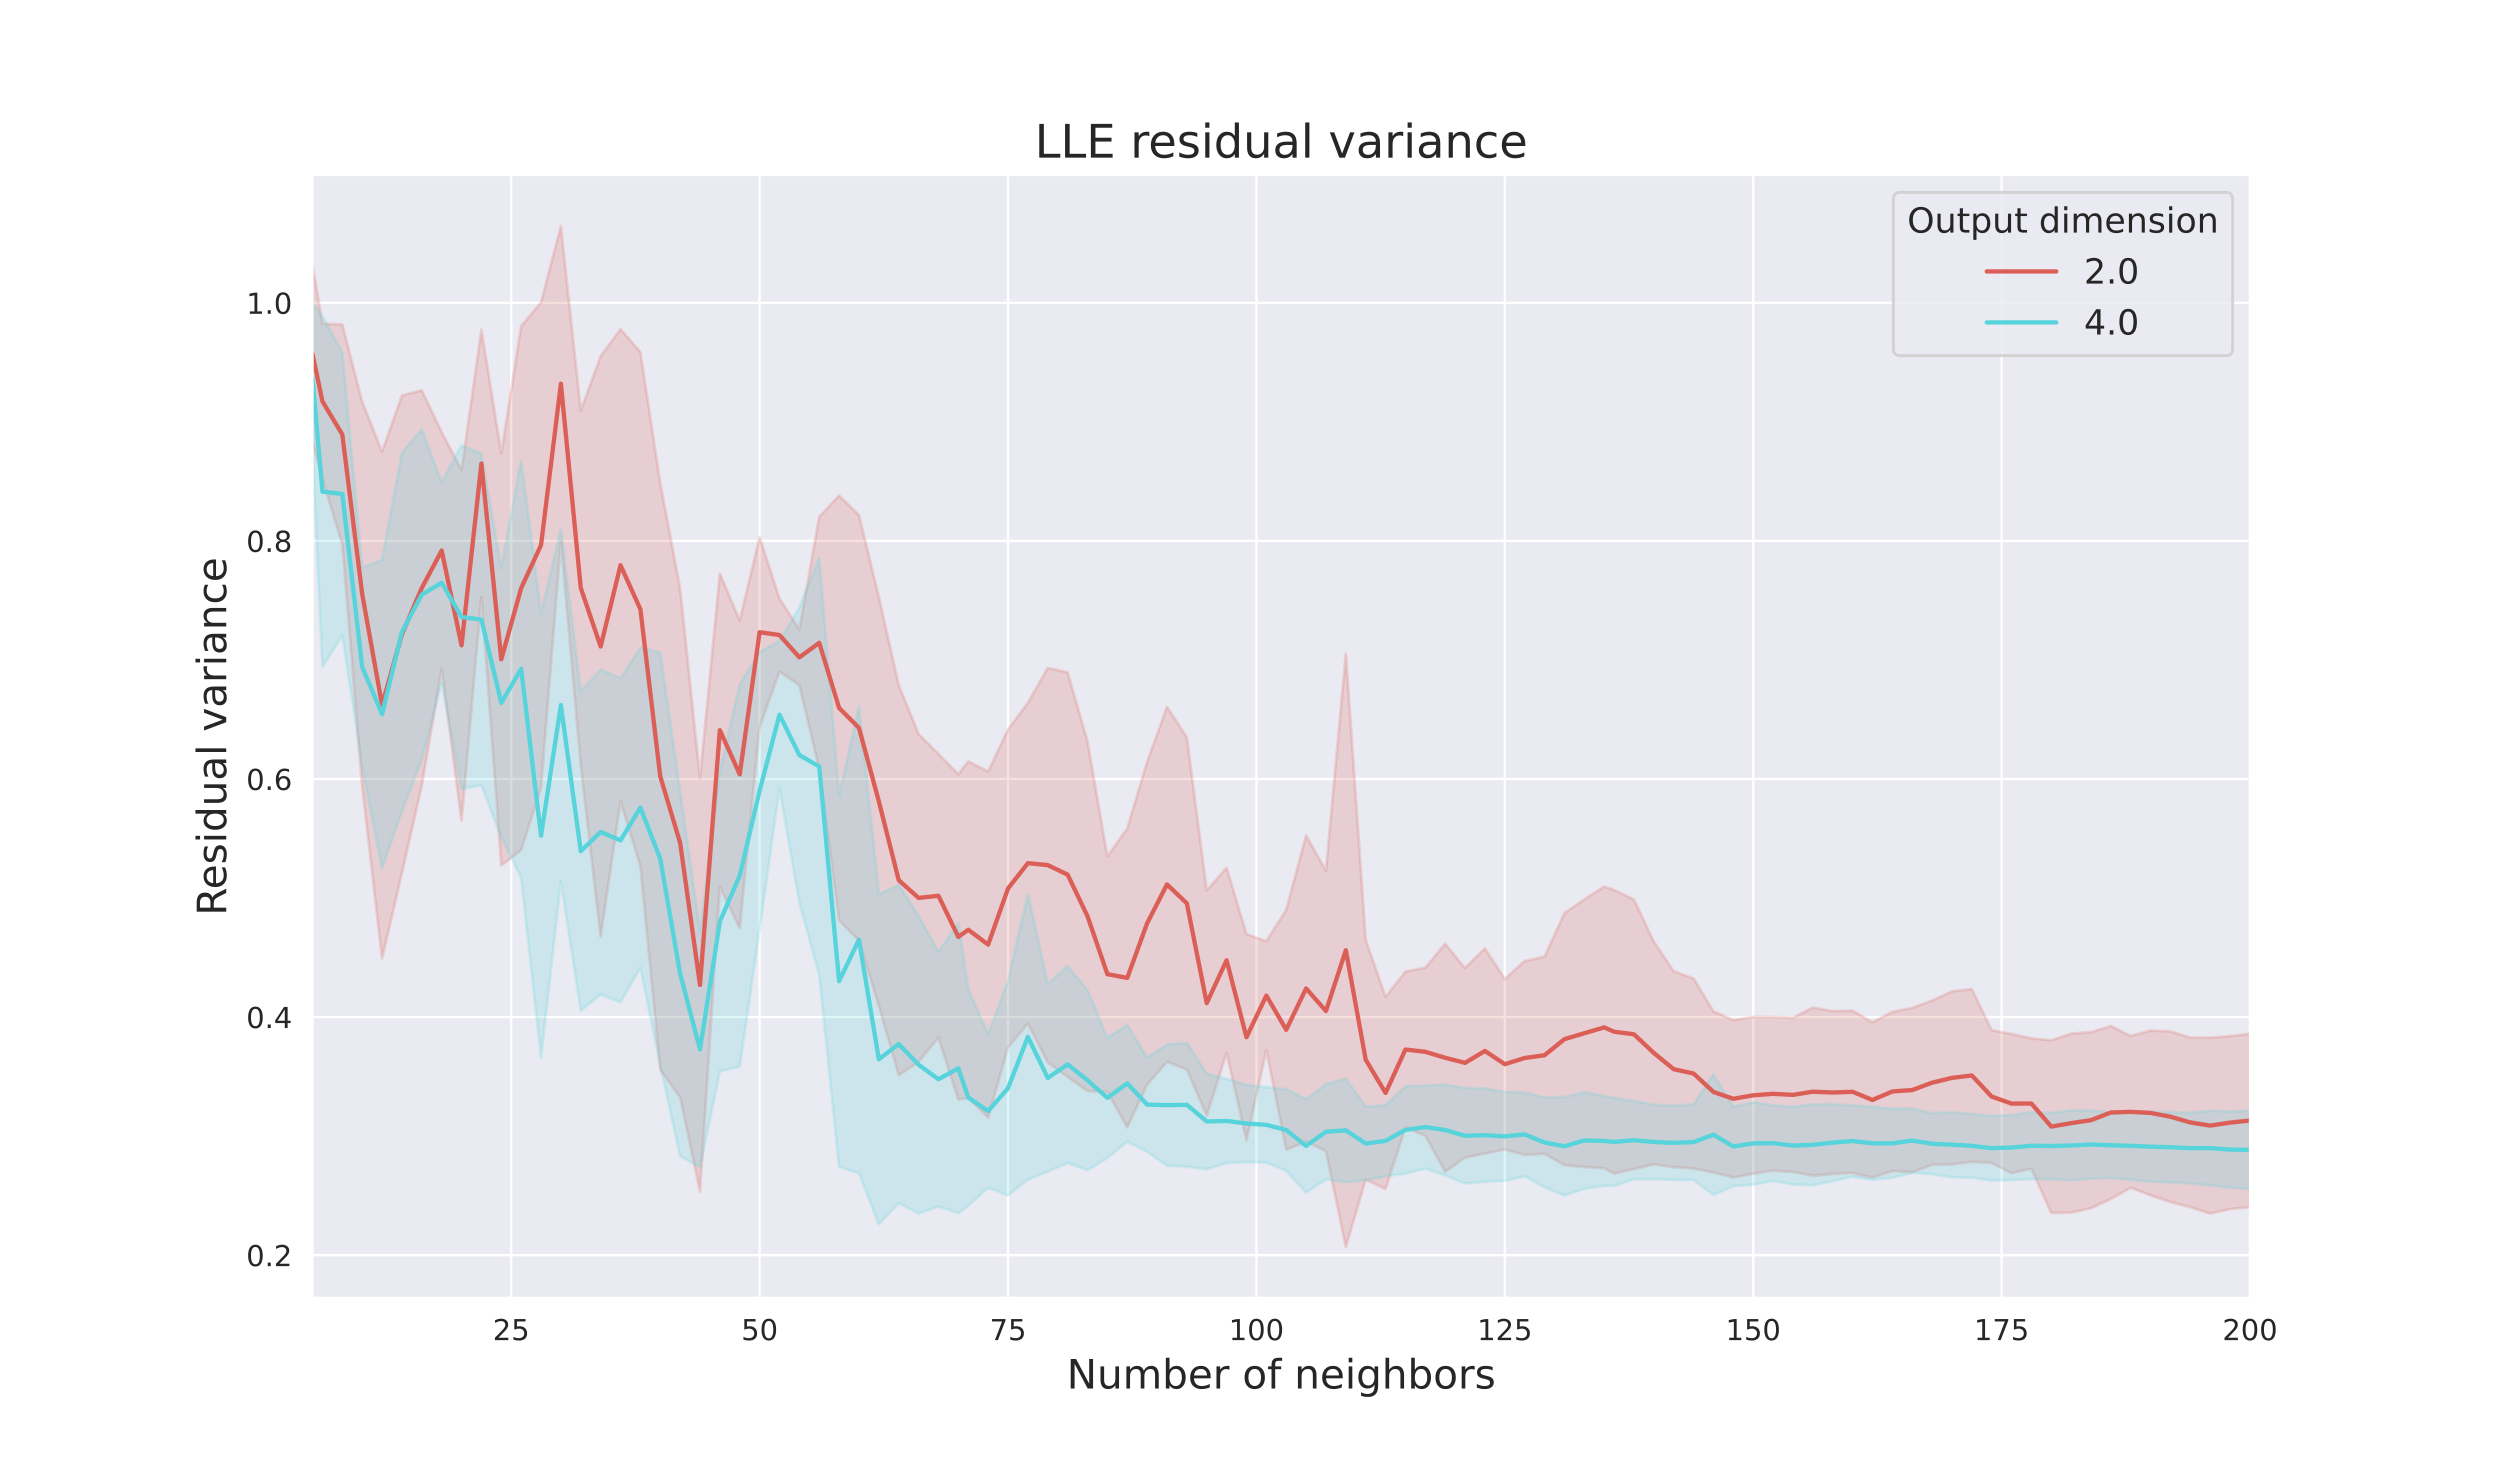 <?xml version="1.0" encoding="utf-8" standalone="no"?>
<!DOCTYPE svg PUBLIC "-//W3C//DTD SVG 1.1//EN"
  "http://www.w3.org/Graphics/SVG/1.1/DTD/svg11.dtd">
<!-- Created with matplotlib (https://matplotlib.org/) -->
<svg height="504pt" version="1.1" viewBox="0 0 864 504" width="864pt" xmlns="http://www.w3.org/2000/svg" xmlns:xlink="http://www.w3.org/1999/xlink">
 <defs>
  <style type="text/css">*{stroke-linecap:butt;stroke-linejoin:round;}</style>
 </defs>
 <g id="figure_1">
  <g id="patch_1">
   <path d="M 0 504 
L 864 504 
L 864 0 
L 0 0 
z
" style="fill:#ffffff;"/>
  </g>
  <g id="axes_1">
   <g id="patch_2">
    <path d="M 108 448.56 
L 777.6 448.56 
L 777.6 60.48 
L 108 60.48 
z
" style="fill:#eaeaf2;"/>
   </g>
   <g id="matplotlib.axis_1">
    <g id="xtick_1">
     <g id="line2d_1">
      <path clip-path="url(#p75d29a4bf5)" d="M 176.677 448.56 
L 176.677 60.48 
" style="fill:none;stroke:#ffffff;stroke-linecap:round;stroke-width:0.8;"/>
     </g>
     <g id="text_1">
      <!-- 25 -->
      <g style="fill:#262626;" transform="translate(170.314 463.158)scale(0.1 -0.1)">
       <defs>
        <path d="M 19.188 8.297 
L 53.609 8.297 
L 53.609 0 
L 7.328 0 
L 7.328 8.297 
Q 12.938 14.109 22.625 23.891 
Q 32.328 33.688 34.812 36.531 
Q 39.547 41.844 41.422 45.531 
Q 43.312 49.219 43.312 52.781 
Q 43.312 58.594 39.234 62.25 
Q 35.156 65.922 28.609 65.922 
Q 23.969 65.922 18.812 64.312 
Q 13.672 62.703 7.812 59.422 
L 7.812 69.391 
Q 13.766 71.781 18.938 73 
Q 24.125 74.219 28.422 74.219 
Q 39.75 74.219 46.484 68.547 
Q 53.219 62.891 53.219 53.422 
Q 53.219 48.922 51.531 44.891 
Q 49.859 40.875 45.406 35.406 
Q 44.188 33.984 37.641 27.219 
Q 31.109 20.453 19.188 8.297 
z
" id="DejaVuSans-50"/>
        <path d="M 10.797 72.906 
L 49.516 72.906 
L 49.516 64.594 
L 19.828 64.594 
L 19.828 46.734 
Q 21.969 47.469 24.109 47.828 
Q 26.266 48.188 28.422 48.188 
Q 40.625 48.188 47.75 41.5 
Q 54.891 34.812 54.891 23.391 
Q 54.891 11.625 47.562 5.094 
Q 40.234 -1.422 26.906 -1.422 
Q 22.312 -1.422 17.547 -0.641 
Q 12.797 0.141 7.719 1.703 
L 7.719 11.625 
Q 12.109 9.234 16.797 8.062 
Q 21.484 6.891 26.703 6.891 
Q 35.156 6.891 40.078 11.328 
Q 45.016 15.766 45.016 23.391 
Q 45.016 31 40.078 35.438 
Q 35.156 39.891 26.703 39.891 
Q 22.75 39.891 18.812 39.016 
Q 14.891 38.141 10.797 36.281 
z
" id="DejaVuSans-53"/>
       </defs>
       <use xlink:href="#DejaVuSans-50"/>
       <use x="63.623" xlink:href="#DejaVuSans-53"/>
      </g>
     </g>
    </g>
    <g id="xtick_2">
     <g id="line2d_2">
      <path clip-path="url(#p75d29a4bf5)" d="M 262.523 448.56 
L 262.523 60.48 
" style="fill:none;stroke:#ffffff;stroke-linecap:round;stroke-width:0.8;"/>
     </g>
     <g id="text_2">
      <!-- 50 -->
      <g style="fill:#262626;" transform="translate(256.161 463.158)scale(0.1 -0.1)">
       <defs>
        <path d="M 31.781 66.406 
Q 24.172 66.406 20.328 58.906 
Q 16.5 51.422 16.5 36.375 
Q 16.5 21.391 20.328 13.891 
Q 24.172 6.391 31.781 6.391 
Q 39.453 6.391 43.281 13.891 
Q 47.125 21.391 47.125 36.375 
Q 47.125 51.422 43.281 58.906 
Q 39.453 66.406 31.781 66.406 
z
M 31.781 74.219 
Q 44.047 74.219 50.516 64.516 
Q 56.984 54.828 56.984 36.375 
Q 56.984 17.969 50.516 8.266 
Q 44.047 -1.422 31.781 -1.422 
Q 19.531 -1.422 13.062 8.266 
Q 6.594 17.969 6.594 36.375 
Q 6.594 54.828 13.062 64.516 
Q 19.531 74.219 31.781 74.219 
z
" id="DejaVuSans-48"/>
       </defs>
       <use xlink:href="#DejaVuSans-53"/>
       <use x="63.623" xlink:href="#DejaVuSans-48"/>
      </g>
     </g>
    </g>
    <g id="xtick_3">
     <g id="line2d_3">
      <path clip-path="url(#p75d29a4bf5)" d="M 348.369 448.56 
L 348.369 60.48 
" style="fill:none;stroke:#ffffff;stroke-linecap:round;stroke-width:0.8;"/>
     </g>
     <g id="text_3">
      <!-- 75 -->
      <g style="fill:#262626;" transform="translate(342.007 463.158)scale(0.1 -0.1)">
       <defs>
        <path d="M 8.203 72.906 
L 55.078 72.906 
L 55.078 68.703 
L 28.609 0 
L 18.312 0 
L 43.219 64.594 
L 8.203 64.594 
z
" id="DejaVuSans-55"/>
       </defs>
       <use xlink:href="#DejaVuSans-55"/>
       <use x="63.623" xlink:href="#DejaVuSans-53"/>
      </g>
     </g>
    </g>
    <g id="xtick_4">
     <g id="line2d_4">
      <path clip-path="url(#p75d29a4bf5)" d="M 434.215 448.56 
L 434.215 60.48 
" style="fill:none;stroke:#ffffff;stroke-linecap:round;stroke-width:0.8;"/>
     </g>
     <g id="text_4">
      <!-- 100 -->
      <g style="fill:#262626;" transform="translate(424.672 463.158)scale(0.1 -0.1)">
       <defs>
        <path d="M 12.406 8.297 
L 28.516 8.297 
L 28.516 63.922 
L 10.984 60.406 
L 10.984 69.391 
L 28.422 72.906 
L 38.281 72.906 
L 38.281 8.297 
L 54.391 8.297 
L 54.391 0 
L 12.406 0 
z
" id="DejaVuSans-49"/>
       </defs>
       <use xlink:href="#DejaVuSans-49"/>
       <use x="63.623" xlink:href="#DejaVuSans-48"/>
       <use x="127.246" xlink:href="#DejaVuSans-48"/>
      </g>
     </g>
    </g>
    <g id="xtick_5">
     <g id="line2d_5">
      <path clip-path="url(#p75d29a4bf5)" d="M 520.062 448.56 
L 520.062 60.48 
" style="fill:none;stroke:#ffffff;stroke-linecap:round;stroke-width:0.8;"/>
     </g>
     <g id="text_5">
      <!-- 125 -->
      <g style="fill:#262626;" transform="translate(510.518 463.158)scale(0.1 -0.1)">
       <use xlink:href="#DejaVuSans-49"/>
       <use x="63.623" xlink:href="#DejaVuSans-50"/>
       <use x="127.246" xlink:href="#DejaVuSans-53"/>
      </g>
     </g>
    </g>
    <g id="xtick_6">
     <g id="line2d_6">
      <path clip-path="url(#p75d29a4bf5)" d="M 605.908 448.56 
L 605.908 60.48 
" style="fill:none;stroke:#ffffff;stroke-linecap:round;stroke-width:0.8;"/>
     </g>
     <g id="text_6">
      <!-- 150 -->
      <g style="fill:#262626;" transform="translate(596.364 463.158)scale(0.1 -0.1)">
       <use xlink:href="#DejaVuSans-49"/>
       <use x="63.623" xlink:href="#DejaVuSans-53"/>
       <use x="127.246" xlink:href="#DejaVuSans-48"/>
      </g>
     </g>
    </g>
    <g id="xtick_7">
     <g id="line2d_7">
      <path clip-path="url(#p75d29a4bf5)" d="M 691.754 448.56 
L 691.754 60.48 
" style="fill:none;stroke:#ffffff;stroke-linecap:round;stroke-width:0.8;"/>
     </g>
     <g id="text_7">
      <!-- 175 -->
      <g style="fill:#262626;" transform="translate(682.21 463.158)scale(0.1 -0.1)">
       <use xlink:href="#DejaVuSans-49"/>
       <use x="63.623" xlink:href="#DejaVuSans-55"/>
       <use x="127.246" xlink:href="#DejaVuSans-53"/>
      </g>
     </g>
    </g>
    <g id="xtick_8">
     <g id="line2d_8">
      <path clip-path="url(#p75d29a4bf5)" d="M 777.6 448.56 
L 777.6 60.48 
" style="fill:none;stroke:#ffffff;stroke-linecap:round;stroke-width:0.8;"/>
     </g>
     <g id="text_8">
      <!-- 200 -->
      <g style="fill:#262626;" transform="translate(768.056 463.158)scale(0.1 -0.1)">
       <use xlink:href="#DejaVuSans-50"/>
       <use x="63.623" xlink:href="#DejaVuSans-48"/>
       <use x="127.246" xlink:href="#DejaVuSans-48"/>
      </g>
     </g>
    </g>
    <g id="text_9">
     <!-- Number of neighbors -->
     <g style="fill:#262626;" transform="translate(368.663 479.876)scale(0.14 -0.14)">
      <defs>
       <path d="M 9.812 72.906 
L 23.094 72.906 
L 55.422 11.922 
L 55.422 72.906 
L 64.984 72.906 
L 64.984 0 
L 51.703 0 
L 19.391 60.984 
L 19.391 0 
L 9.812 0 
z
" id="DejaVuSans-78"/>
       <path d="M 8.5 21.578 
L 8.5 54.688 
L 17.484 54.688 
L 17.484 21.922 
Q 17.484 14.156 20.5 10.266 
Q 23.531 6.391 29.594 6.391 
Q 36.859 6.391 41.078 11.031 
Q 45.312 15.672 45.312 23.688 
L 45.312 54.688 
L 54.297 54.688 
L 54.297 0 
L 45.312 0 
L 45.312 8.406 
Q 42.047 3.422 37.719 1 
Q 33.406 -1.422 27.688 -1.422 
Q 18.266 -1.422 13.375 4.438 
Q 8.5 10.297 8.5 21.578 
z
M 31.109 56 
z
" id="DejaVuSans-117"/>
       <path d="M 52 44.188 
Q 55.375 50.25 60.062 53.125 
Q 64.75 56 71.094 56 
Q 79.641 56 84.281 50.016 
Q 88.922 44.047 88.922 33.016 
L 88.922 0 
L 79.891 0 
L 79.891 32.719 
Q 79.891 40.578 77.094 44.375 
Q 74.312 48.188 68.609 48.188 
Q 61.625 48.188 57.562 43.547 
Q 53.516 38.922 53.516 30.906 
L 53.516 0 
L 44.484 0 
L 44.484 32.719 
Q 44.484 40.625 41.703 44.406 
Q 38.922 48.188 33.109 48.188 
Q 26.219 48.188 22.156 43.531 
Q 18.109 38.875 18.109 30.906 
L 18.109 0 
L 9.078 0 
L 9.078 54.688 
L 18.109 54.688 
L 18.109 46.188 
Q 21.188 51.219 25.484 53.609 
Q 29.781 56 35.688 56 
Q 41.656 56 45.828 52.969 
Q 50 49.953 52 44.188 
z
" id="DejaVuSans-109"/>
       <path d="M 48.688 27.297 
Q 48.688 37.203 44.609 42.844 
Q 40.531 48.484 33.406 48.484 
Q 26.266 48.484 22.188 42.844 
Q 18.109 37.203 18.109 27.297 
Q 18.109 17.391 22.188 11.75 
Q 26.266 6.109 33.406 6.109 
Q 40.531 6.109 44.609 11.75 
Q 48.688 17.391 48.688 27.297 
z
M 18.109 46.391 
Q 20.953 51.266 25.266 53.625 
Q 29.594 56 35.594 56 
Q 45.562 56 51.781 48.094 
Q 58.016 40.188 58.016 27.297 
Q 58.016 14.406 51.781 6.484 
Q 45.562 -1.422 35.594 -1.422 
Q 29.594 -1.422 25.266 0.953 
Q 20.953 3.328 18.109 8.203 
L 18.109 0 
L 9.078 0 
L 9.078 75.984 
L 18.109 75.984 
z
" id="DejaVuSans-98"/>
       <path d="M 56.203 29.594 
L 56.203 25.203 
L 14.891 25.203 
Q 15.484 15.922 20.484 11.062 
Q 25.484 6.203 34.422 6.203 
Q 39.594 6.203 44.453 7.469 
Q 49.312 8.734 54.109 11.281 
L 54.109 2.781 
Q 49.266 0.734 44.188 -0.344 
Q 39.109 -1.422 33.891 -1.422 
Q 20.797 -1.422 13.156 6.188 
Q 5.516 13.812 5.516 26.812 
Q 5.516 40.234 12.766 48.109 
Q 20.016 56 32.328 56 
Q 43.359 56 49.781 48.891 
Q 56.203 41.797 56.203 29.594 
z
M 47.219 32.234 
Q 47.125 39.594 43.094 43.984 
Q 39.062 48.391 32.422 48.391 
Q 24.906 48.391 20.391 44.141 
Q 15.875 39.891 15.188 32.172 
z
" id="DejaVuSans-101"/>
       <path d="M 41.109 46.297 
Q 39.594 47.172 37.812 47.578 
Q 36.031 48 33.891 48 
Q 26.266 48 22.188 43.047 
Q 18.109 38.094 18.109 28.812 
L 18.109 0 
L 9.078 0 
L 9.078 54.688 
L 18.109 54.688 
L 18.109 46.188 
Q 20.953 51.172 25.484 53.578 
Q 30.031 56 36.531 56 
Q 37.453 56 38.578 55.875 
Q 39.703 55.766 41.062 55.516 
z
" id="DejaVuSans-114"/>
       <path id="DejaVuSans-32"/>
       <path d="M 30.609 48.391 
Q 23.391 48.391 19.188 42.75 
Q 14.984 37.109 14.984 27.297 
Q 14.984 17.484 19.156 11.844 
Q 23.344 6.203 30.609 6.203 
Q 37.797 6.203 41.984 11.859 
Q 46.188 17.531 46.188 27.297 
Q 46.188 37.016 41.984 42.703 
Q 37.797 48.391 30.609 48.391 
z
M 30.609 56 
Q 42.328 56 49.016 48.375 
Q 55.719 40.766 55.719 27.297 
Q 55.719 13.875 49.016 6.219 
Q 42.328 -1.422 30.609 -1.422 
Q 18.844 -1.422 12.172 6.219 
Q 5.516 13.875 5.516 27.297 
Q 5.516 40.766 12.172 48.375 
Q 18.844 56 30.609 56 
z
" id="DejaVuSans-111"/>
       <path d="M 37.109 75.984 
L 37.109 68.5 
L 28.516 68.5 
Q 23.688 68.5 21.797 66.547 
Q 19.922 64.594 19.922 59.516 
L 19.922 54.688 
L 34.719 54.688 
L 34.719 47.703 
L 19.922 47.703 
L 19.922 0 
L 10.891 0 
L 10.891 47.703 
L 2.297 47.703 
L 2.297 54.688 
L 10.891 54.688 
L 10.891 58.5 
Q 10.891 67.625 15.141 71.797 
Q 19.391 75.984 28.609 75.984 
z
" id="DejaVuSans-102"/>
       <path d="M 54.891 33.016 
L 54.891 0 
L 45.906 0 
L 45.906 32.719 
Q 45.906 40.484 42.875 44.328 
Q 39.844 48.188 33.797 48.188 
Q 26.516 48.188 22.312 43.547 
Q 18.109 38.922 18.109 30.906 
L 18.109 0 
L 9.078 0 
L 9.078 54.688 
L 18.109 54.688 
L 18.109 46.188 
Q 21.344 51.125 25.703 53.562 
Q 30.078 56 35.797 56 
Q 45.219 56 50.047 50.172 
Q 54.891 44.344 54.891 33.016 
z
" id="DejaVuSans-110"/>
       <path d="M 9.422 54.688 
L 18.406 54.688 
L 18.406 0 
L 9.422 0 
z
M 9.422 75.984 
L 18.406 75.984 
L 18.406 64.594 
L 9.422 64.594 
z
" id="DejaVuSans-105"/>
       <path d="M 45.406 27.984 
Q 45.406 37.75 41.375 43.109 
Q 37.359 48.484 30.078 48.484 
Q 22.859 48.484 18.828 43.109 
Q 14.797 37.75 14.797 27.984 
Q 14.797 18.266 18.828 12.891 
Q 22.859 7.516 30.078 7.516 
Q 37.359 7.516 41.375 12.891 
Q 45.406 18.266 45.406 27.984 
z
M 54.391 6.781 
Q 54.391 -7.172 48.188 -13.984 
Q 42 -20.797 29.203 -20.797 
Q 24.469 -20.797 20.266 -20.094 
Q 16.062 -19.391 12.109 -17.922 
L 12.109 -9.188 
Q 16.062 -11.328 19.922 -12.344 
Q 23.781 -13.375 27.781 -13.375 
Q 36.625 -13.375 41.016 -8.766 
Q 45.406 -4.156 45.406 5.172 
L 45.406 9.625 
Q 42.625 4.781 38.281 2.391 
Q 33.938 0 27.875 0 
Q 17.828 0 11.672 7.656 
Q 5.516 15.328 5.516 27.984 
Q 5.516 40.672 11.672 48.328 
Q 17.828 56 27.875 56 
Q 33.938 56 38.281 53.609 
Q 42.625 51.219 45.406 46.391 
L 45.406 54.688 
L 54.391 54.688 
z
" id="DejaVuSans-103"/>
       <path d="M 54.891 33.016 
L 54.891 0 
L 45.906 0 
L 45.906 32.719 
Q 45.906 40.484 42.875 44.328 
Q 39.844 48.188 33.797 48.188 
Q 26.516 48.188 22.312 43.547 
Q 18.109 38.922 18.109 30.906 
L 18.109 0 
L 9.078 0 
L 9.078 75.984 
L 18.109 75.984 
L 18.109 46.188 
Q 21.344 51.125 25.703 53.562 
Q 30.078 56 35.797 56 
Q 45.219 56 50.047 50.172 
Q 54.891 44.344 54.891 33.016 
z
" id="DejaVuSans-104"/>
       <path d="M 44.281 53.078 
L 44.281 44.578 
Q 40.484 46.531 36.375 47.5 
Q 32.281 48.484 27.875 48.484 
Q 21.188 48.484 17.844 46.438 
Q 14.5 44.391 14.5 40.281 
Q 14.5 37.156 16.891 35.375 
Q 19.281 33.594 26.516 31.984 
L 29.594 31.297 
Q 39.156 29.25 43.188 25.516 
Q 47.219 21.781 47.219 15.094 
Q 47.219 7.469 41.188 3.016 
Q 35.156 -1.422 24.609 -1.422 
Q 20.219 -1.422 15.453 -0.562 
Q 10.688 0.297 5.422 2 
L 5.422 11.281 
Q 10.406 8.688 15.234 7.391 
Q 20.062 6.109 24.812 6.109 
Q 31.156 6.109 34.562 8.281 
Q 37.984 10.453 37.984 14.406 
Q 37.984 18.062 35.516 20.016 
Q 33.062 21.969 24.703 23.781 
L 21.578 24.516 
Q 13.234 26.266 9.516 29.906 
Q 5.812 33.547 5.812 39.891 
Q 5.812 47.609 11.281 51.797 
Q 16.75 56 26.812 56 
Q 31.781 56 36.172 55.266 
Q 40.578 54.547 44.281 53.078 
z
" id="DejaVuSans-115"/>
      </defs>
      <use xlink:href="#DejaVuSans-78"/>
      <use x="74.805" xlink:href="#DejaVuSans-117"/>
      <use x="138.184" xlink:href="#DejaVuSans-109"/>
      <use x="235.596" xlink:href="#DejaVuSans-98"/>
      <use x="299.072" xlink:href="#DejaVuSans-101"/>
      <use x="360.596" xlink:href="#DejaVuSans-114"/>
      <use x="401.709" xlink:href="#DejaVuSans-32"/>
      <use x="433.496" xlink:href="#DejaVuSans-111"/>
      <use x="494.678" xlink:href="#DejaVuSans-102"/>
      <use x="529.883" xlink:href="#DejaVuSans-32"/>
      <use x="561.67" xlink:href="#DejaVuSans-110"/>
      <use x="625.049" xlink:href="#DejaVuSans-101"/>
      <use x="686.572" xlink:href="#DejaVuSans-105"/>
      <use x="714.355" xlink:href="#DejaVuSans-103"/>
      <use x="777.832" xlink:href="#DejaVuSans-104"/>
      <use x="841.211" xlink:href="#DejaVuSans-98"/>
      <use x="904.688" xlink:href="#DejaVuSans-111"/>
      <use x="965.869" xlink:href="#DejaVuSans-114"/>
      <use x="1006.982" xlink:href="#DejaVuSans-115"/>
     </g>
    </g>
   </g>
   <g id="matplotlib.axis_2">
    <g id="ytick_1">
     <g id="line2d_9">
      <path clip-path="url(#p75d29a4bf5)" d="M 108 433.784 
L 777.6 433.784 
" style="fill:none;stroke:#ffffff;stroke-linecap:round;stroke-width:0.8;"/>
     </g>
     <g id="text_10">
      <!-- 0.2 -->
      <g style="fill:#262626;" transform="translate(85.097 437.583)scale(0.1 -0.1)">
       <defs>
        <path d="M 10.688 12.406 
L 21 12.406 
L 21 0 
L 10.688 0 
z
" id="DejaVuSans-46"/>
       </defs>
       <use xlink:href="#DejaVuSans-48"/>
       <use x="63.623" xlink:href="#DejaVuSans-46"/>
       <use x="95.41" xlink:href="#DejaVuSans-50"/>
      </g>
     </g>
    </g>
    <g id="ytick_2">
     <g id="line2d_10">
      <path clip-path="url(#p75d29a4bf5)" d="M 108 351.499 
L 777.6 351.499 
" style="fill:none;stroke:#ffffff;stroke-linecap:round;stroke-width:0.8;"/>
     </g>
     <g id="text_11">
      <!-- 0.4 -->
      <g style="fill:#262626;" transform="translate(85.097 355.298)scale(0.1 -0.1)">
       <defs>
        <path d="M 37.797 64.312 
L 12.891 25.391 
L 37.797 25.391 
z
M 35.203 72.906 
L 47.609 72.906 
L 47.609 25.391 
L 58.016 25.391 
L 58.016 17.188 
L 47.609 17.188 
L 47.609 0 
L 37.797 0 
L 37.797 17.188 
L 4.891 17.188 
L 4.891 26.703 
z
" id="DejaVuSans-52"/>
       </defs>
       <use xlink:href="#DejaVuSans-48"/>
       <use x="63.623" xlink:href="#DejaVuSans-46"/>
       <use x="95.41" xlink:href="#DejaVuSans-52"/>
      </g>
     </g>
    </g>
    <g id="ytick_3">
     <g id="line2d_11">
      <path clip-path="url(#p75d29a4bf5)" d="M 108 269.215 
L 777.6 269.215 
" style="fill:none;stroke:#ffffff;stroke-linecap:round;stroke-width:0.8;"/>
     </g>
     <g id="text_12">
      <!-- 0.6 -->
      <g style="fill:#262626;" transform="translate(85.097 273.014)scale(0.1 -0.1)">
       <defs>
        <path d="M 33.016 40.375 
Q 26.375 40.375 22.484 35.828 
Q 18.609 31.297 18.609 23.391 
Q 18.609 15.531 22.484 10.953 
Q 26.375 6.391 33.016 6.391 
Q 39.656 6.391 43.531 10.953 
Q 47.406 15.531 47.406 23.391 
Q 47.406 31.297 43.531 35.828 
Q 39.656 40.375 33.016 40.375 
z
M 52.594 71.297 
L 52.594 62.312 
Q 48.875 64.062 45.094 64.984 
Q 41.312 65.922 37.594 65.922 
Q 27.828 65.922 22.672 59.328 
Q 17.531 52.734 16.797 39.406 
Q 19.672 43.656 24.016 45.922 
Q 28.375 48.188 33.594 48.188 
Q 44.578 48.188 50.953 41.516 
Q 57.328 34.859 57.328 23.391 
Q 57.328 12.156 50.688 5.359 
Q 44.047 -1.422 33.016 -1.422 
Q 20.359 -1.422 13.672 8.266 
Q 6.984 17.969 6.984 36.375 
Q 6.984 53.656 15.188 63.938 
Q 23.391 74.219 37.203 74.219 
Q 40.922 74.219 44.703 73.484 
Q 48.484 72.75 52.594 71.297 
z
" id="DejaVuSans-54"/>
       </defs>
       <use xlink:href="#DejaVuSans-48"/>
       <use x="63.623" xlink:href="#DejaVuSans-46"/>
       <use x="95.41" xlink:href="#DejaVuSans-54"/>
      </g>
     </g>
    </g>
    <g id="ytick_4">
     <g id="line2d_12">
      <path clip-path="url(#p75d29a4bf5)" d="M 108 186.93 
L 777.6 186.93 
" style="fill:none;stroke:#ffffff;stroke-linecap:round;stroke-width:0.8;"/>
     </g>
     <g id="text_13">
      <!-- 0.8 -->
      <g style="fill:#262626;" transform="translate(85.097 190.73)scale(0.1 -0.1)">
       <defs>
        <path d="M 31.781 34.625 
Q 24.75 34.625 20.719 30.859 
Q 16.703 27.094 16.703 20.516 
Q 16.703 13.922 20.719 10.156 
Q 24.75 6.391 31.781 6.391 
Q 38.812 6.391 42.859 10.172 
Q 46.922 13.969 46.922 20.516 
Q 46.922 27.094 42.891 30.859 
Q 38.875 34.625 31.781 34.625 
z
M 21.922 38.812 
Q 15.578 40.375 12.031 44.719 
Q 8.5 49.078 8.5 55.328 
Q 8.5 64.062 14.719 69.141 
Q 20.953 74.219 31.781 74.219 
Q 42.672 74.219 48.875 69.141 
Q 55.078 64.062 55.078 55.328 
Q 55.078 49.078 51.531 44.719 
Q 48 40.375 41.703 38.812 
Q 48.828 37.156 52.797 32.312 
Q 56.781 27.484 56.781 20.516 
Q 56.781 9.906 50.312 4.234 
Q 43.844 -1.422 31.781 -1.422 
Q 19.734 -1.422 13.25 4.234 
Q 6.781 9.906 6.781 20.516 
Q 6.781 27.484 10.781 32.312 
Q 14.797 37.156 21.922 38.812 
z
M 18.312 54.391 
Q 18.312 48.734 21.844 45.562 
Q 25.391 42.391 31.781 42.391 
Q 38.141 42.391 41.719 45.562 
Q 45.312 48.734 45.312 54.391 
Q 45.312 60.062 41.719 63.234 
Q 38.141 66.406 31.781 66.406 
Q 25.391 66.406 21.844 63.234 
Q 18.312 60.062 18.312 54.391 
z
" id="DejaVuSans-56"/>
       </defs>
       <use xlink:href="#DejaVuSans-48"/>
       <use x="63.623" xlink:href="#DejaVuSans-46"/>
       <use x="95.41" xlink:href="#DejaVuSans-56"/>
      </g>
     </g>
    </g>
    <g id="ytick_5">
     <g id="line2d_13">
      <path clip-path="url(#p75d29a4bf5)" d="M 108 104.646 
L 777.6 104.646 
" style="fill:none;stroke:#ffffff;stroke-linecap:round;stroke-width:0.8;"/>
     </g>
     <g id="text_14">
      <!-- 1.0 -->
      <g style="fill:#262626;" transform="translate(85.097 108.445)scale(0.1 -0.1)">
       <use xlink:href="#DejaVuSans-49"/>
       <use x="63.623" xlink:href="#DejaVuSans-46"/>
       <use x="95.41" xlink:href="#DejaVuSans-48"/>
      </g>
     </g>
    </g>
    <g id="text_15">
     <!-- Residual variance -->
     <g style="fill:#262626;" transform="translate(78.185 316.444)rotate(-90)scale(0.14 -0.14)">
      <defs>
       <path d="M 44.391 34.188 
Q 47.562 33.109 50.562 29.594 
Q 53.562 26.078 56.594 19.922 
L 66.609 0 
L 56 0 
L 46.688 18.703 
Q 43.062 26.031 39.672 28.422 
Q 36.281 30.812 30.422 30.812 
L 19.672 30.812 
L 19.672 0 
L 9.812 0 
L 9.812 72.906 
L 32.078 72.906 
Q 44.578 72.906 50.734 67.672 
Q 56.891 62.453 56.891 51.906 
Q 56.891 45.016 53.688 40.469 
Q 50.484 35.938 44.391 34.188 
z
M 19.672 64.797 
L 19.672 38.922 
L 32.078 38.922 
Q 39.203 38.922 42.844 42.219 
Q 46.484 45.516 46.484 51.906 
Q 46.484 58.297 42.844 61.547 
Q 39.203 64.797 32.078 64.797 
z
" id="DejaVuSans-82"/>
       <path d="M 45.406 46.391 
L 45.406 75.984 
L 54.391 75.984 
L 54.391 0 
L 45.406 0 
L 45.406 8.203 
Q 42.578 3.328 38.25 0.953 
Q 33.938 -1.422 27.875 -1.422 
Q 17.969 -1.422 11.734 6.484 
Q 5.516 14.406 5.516 27.297 
Q 5.516 40.188 11.734 48.094 
Q 17.969 56 27.875 56 
Q 33.938 56 38.25 53.625 
Q 42.578 51.266 45.406 46.391 
z
M 14.797 27.297 
Q 14.797 17.391 18.875 11.75 
Q 22.953 6.109 30.078 6.109 
Q 37.203 6.109 41.297 11.75 
Q 45.406 17.391 45.406 27.297 
Q 45.406 37.203 41.297 42.844 
Q 37.203 48.484 30.078 48.484 
Q 22.953 48.484 18.875 42.844 
Q 14.797 37.203 14.797 27.297 
z
" id="DejaVuSans-100"/>
       <path d="M 34.281 27.484 
Q 23.391 27.484 19.188 25 
Q 14.984 22.516 14.984 16.5 
Q 14.984 11.719 18.141 8.906 
Q 21.297 6.109 26.703 6.109 
Q 34.188 6.109 38.703 11.406 
Q 43.219 16.703 43.219 25.484 
L 43.219 27.484 
z
M 52.203 31.203 
L 52.203 0 
L 43.219 0 
L 43.219 8.297 
Q 40.141 3.328 35.547 0.953 
Q 30.953 -1.422 24.312 -1.422 
Q 15.922 -1.422 10.953 3.297 
Q 6 8.016 6 15.922 
Q 6 25.141 12.172 29.828 
Q 18.359 34.516 30.609 34.516 
L 43.219 34.516 
L 43.219 35.406 
Q 43.219 41.609 39.141 45 
Q 35.062 48.391 27.688 48.391 
Q 23 48.391 18.547 47.266 
Q 14.109 46.141 10.016 43.891 
L 10.016 52.203 
Q 14.938 54.109 19.578 55.047 
Q 24.219 56 28.609 56 
Q 40.484 56 46.344 49.844 
Q 52.203 43.703 52.203 31.203 
z
" id="DejaVuSans-97"/>
       <path d="M 9.422 75.984 
L 18.406 75.984 
L 18.406 0 
L 9.422 0 
z
" id="DejaVuSans-108"/>
       <path d="M 2.984 54.688 
L 12.5 54.688 
L 29.594 8.797 
L 46.688 54.688 
L 56.203 54.688 
L 35.688 0 
L 23.484 0 
z
" id="DejaVuSans-118"/>
       <path d="M 48.781 52.594 
L 48.781 44.188 
Q 44.969 46.297 41.141 47.344 
Q 37.312 48.391 33.406 48.391 
Q 24.656 48.391 19.812 42.844 
Q 14.984 37.312 14.984 27.297 
Q 14.984 17.281 19.812 11.734 
Q 24.656 6.203 33.406 6.203 
Q 37.312 6.203 41.141 7.25 
Q 44.969 8.297 48.781 10.406 
L 48.781 2.094 
Q 45.016 0.344 40.984 -0.531 
Q 36.969 -1.422 32.422 -1.422 
Q 20.062 -1.422 12.781 6.344 
Q 5.516 14.109 5.516 27.297 
Q 5.516 40.672 12.859 48.328 
Q 20.219 56 33.016 56 
Q 37.156 56 41.109 55.141 
Q 45.062 54.297 48.781 52.594 
z
" id="DejaVuSans-99"/>
      </defs>
      <use xlink:href="#DejaVuSans-82"/>
      <use x="64.982" xlink:href="#DejaVuSans-101"/>
      <use x="126.506" xlink:href="#DejaVuSans-115"/>
      <use x="178.605" xlink:href="#DejaVuSans-105"/>
      <use x="206.389" xlink:href="#DejaVuSans-100"/>
      <use x="269.865" xlink:href="#DejaVuSans-117"/>
      <use x="333.244" xlink:href="#DejaVuSans-97"/>
      <use x="394.523" xlink:href="#DejaVuSans-108"/>
      <use x="422.307" xlink:href="#DejaVuSans-32"/>
      <use x="454.094" xlink:href="#DejaVuSans-118"/>
      <use x="513.273" xlink:href="#DejaVuSans-97"/>
      <use x="574.553" xlink:href="#DejaVuSans-114"/>
      <use x="615.666" xlink:href="#DejaVuSans-105"/>
      <use x="643.449" xlink:href="#DejaVuSans-97"/>
      <use x="704.729" xlink:href="#DejaVuSans-110"/>
      <use x="768.107" xlink:href="#DejaVuSans-99"/>
      <use x="823.088" xlink:href="#DejaVuSans-101"/>
     </g>
    </g>
   </g>
   <g id="PolyCollection_1">
    <defs>
     <path d="M 108 -412.464 
L 108 -350.945 
L 111.434 -338.429 
L 118.302 -315.819 
L 125.169 -232.297 
L 132.037 -172.754 
L 138.905 -202.239 
L 145.772 -232.477 
L 152.64 -272.828 
L 159.508 -220.343 
L 166.375 -297.543 
L 173.243 -204.92 
L 180.111 -210.163 
L 186.978 -231.765 
L 193.846 -316.899 
L 200.714 -239.507 
L 207.582 -180.204 
L 214.449 -227.079 
L 221.317 -204.58 
L 228.185 -134.324 
L 235.052 -124.777 
L 241.92 -92.214 
L 248.788 -197.533 
L 255.655 -183.186 
L 262.523 -252.688 
L 269.391 -271.886 
L 276.258 -267.189 
L 283.126 -238.233 
L 289.994 -185.952 
L 296.862 -178.865 
L 303.729 -156.39 
L 310.597 -132.383 
L 317.465 -137.025 
L 324.332 -145.386 
L 331.2 -123.997 
L 334.634 -124.47 
L 341.502 -117.724 
L 348.369 -141.969 
L 355.237 -150.251 
L 362.105 -136.837 
L 368.972 -131.808 
L 375.84 -126.929 
L 382.708 -126.66 
L 389.575 -114.369 
L 396.443 -129.116 
L 403.311 -136.996 
L 410.178 -134.42 
L 417.046 -118.387 
L 423.914 -140.155 
L 430.782 -109.895 
L 437.649 -141.121 
L 444.517 -106.665 
L 451.385 -109.481 
L 458.252 -106.126 
L 465.12 -73.08 
L 471.988 -96.327 
L 478.855 -93.094 
L 485.723 -114.347 
L 492.591 -111.413 
L 499.458 -99.039 
L 506.326 -103.946 
L 513.194 -105.324 
L 520.062 -106.745 
L 526.929 -104.861 
L 533.797 -105.242 
L 540.665 -101.3 
L 547.532 -100.656 
L 554.4 -100.256 
L 557.834 -98.435 
L 564.702 -99.94 
L 571.569 -101.618 
L 578.437 -100.613 
L 585.305 -100.146 
L 592.172 -98.768 
L 599.04 -97.054 
L 605.908 -98.358 
L 612.775 -99.405 
L 619.643 -98.971 
L 626.511 -97.656 
L 633.378 -98.275 
L 640.246 -98.6 
L 647.114 -97.019 
L 653.982 -99.298 
L 660.849 -98.878 
L 667.717 -101.435 
L 674.585 -101.575 
L 681.452 -102.452 
L 688.32 -102.078 
L 695.188 -98.544 
L 702.055 -100.078 
L 708.923 -84.796 
L 715.791 -84.925 
L 722.658 -86.446 
L 729.526 -89.642 
L 736.394 -93.509 
L 743.262 -90.881 
L 750.129 -88.566 
L 756.997 -86.765 
L 763.865 -84.592 
L 770.732 -86.126 
L 777.6 -86.826 
L 777.6 -146.684 
L 777.6 -146.684 
L 770.732 -145.93 
L 763.865 -145.384 
L 756.997 -145.393 
L 750.129 -147.546 
L 743.262 -147.854 
L 736.394 -145.967 
L 729.526 -149.415 
L 722.658 -147.302 
L 715.791 -146.765 
L 708.923 -144.502 
L 702.055 -145.143 
L 695.188 -146.649 
L 688.32 -147.983 
L 681.452 -162.197 
L 674.585 -161.394 
L 667.717 -158.216 
L 660.849 -155.681 
L 653.982 -154.277 
L 647.114 -150.693 
L 640.246 -154.739 
L 633.378 -154.59 
L 626.511 -155.772 
L 619.643 -152.264 
L 612.775 -152.535 
L 605.908 -152.556 
L 599.04 -151.476 
L 592.172 -154.466 
L 585.305 -165.839 
L 578.437 -168.338 
L 571.569 -178.556 
L 564.702 -193.167 
L 557.834 -196.417 
L 554.4 -197.619 
L 547.532 -193.165 
L 540.665 -188.434 
L 533.797 -173.382 
L 526.929 -171.856 
L 520.062 -165.677 
L 513.194 -176.256 
L 506.326 -169.414 
L 499.458 -177.828 
L 492.591 -169.583 
L 485.723 -168.223 
L 478.855 -159.481 
L 471.988 -179.207 
L 465.12 -278.105 
L 458.252 -203.063 
L 451.385 -215.302 
L 444.517 -189.555 
L 437.649 -178.709 
L 430.782 -181.197 
L 423.914 -204.118 
L 417.046 -196.27 
L 410.178 -249.166 
L 403.311 -259.704 
L 396.443 -240.662 
L 389.575 -217.695 
L 382.708 -208.021 
L 375.84 -247.795 
L 368.972 -271.648 
L 362.105 -273.174 
L 355.237 -261.128 
L 348.369 -251.895 
L 341.502 -237.371 
L 334.634 -240.866 
L 331.2 -236.425 
L 324.332 -243.451 
L 317.465 -250.326 
L 310.597 -267.241 
L 303.729 -297.689 
L 296.862 -325.991 
L 289.994 -332.731 
L 283.126 -325.434 
L 276.258 -286.451 
L 269.391 -297.171 
L 262.523 -318.347 
L 255.655 -289.561 
L 248.788 -305.748 
L 241.92 -235.025 
L 235.052 -300.652 
L 228.185 -337.029 
L 221.317 -382.336 
L 214.449 -390.229 
L 207.582 -380.917 
L 200.714 -362.072 
L 193.846 -425.88 
L 186.978 -399.473 
L 180.111 -391.267 
L 173.243 -347.358 
L 166.375 -390.05 
L 159.508 -341.591 
L 152.64 -354.631 
L 145.772 -369.103 
L 138.905 -367.326 
L 132.037 -347.901 
L 125.169 -365.167 
L 118.302 -391.843 
L 111.434 -392.136 
L 108 -412.464 
z
" id="m81c253786b" style="stroke:#db5f57;stroke-opacity:0.2;"/>
    </defs>
    <g clip-path="url(#p75d29a4bf5)">
     <use style="fill:#db5f57;fill-opacity:0.2;stroke:#db5f57;stroke-opacity:0.2;" x="0" xlink:href="#m81c253786b" y="504"/>
    </g>
   </g>
   <g id="PolyCollection_2">
    <defs>
     <path d="M 108 -399.147 
L 108 -347.597 
L 111.434 -273.42 
L 118.302 -284.535 
L 125.169 -239.126 
L 132.037 -203.908 
L 138.905 -223.616 
L 145.772 -241.429 
L 152.64 -267.902 
L 159.508 -231.387 
L 166.375 -232.597 
L 173.243 -214.642 
L 180.111 -200.741 
L 186.978 -138.399 
L 193.846 -199.485 
L 200.714 -154.708 
L 207.582 -160.322 
L 214.449 -157.57 
L 221.317 -169.572 
L 228.185 -135.895 
L 235.052 -104.418 
L 241.92 -100.569 
L 248.788 -133.739 
L 255.655 -135.365 
L 262.523 -182.74 
L 269.391 -231.603 
L 276.258 -192.057 
L 283.126 -167.068 
L 289.994 -100.714 
L 296.862 -98.565 
L 303.729 -80.876 
L 310.597 -88.2 
L 317.465 -84.619 
L 324.332 -87.034 
L 331.2 -84.713 
L 334.634 -87.289 
L 341.502 -93.541 
L 348.369 -90.878 
L 355.237 -96.348 
L 362.105 -99.057 
L 368.972 -102.09 
L 375.84 -99.549 
L 382.708 -103.82 
L 389.575 -109.406 
L 396.443 -105.994 
L 403.311 -101.105 
L 410.178 -100.771 
L 417.046 -99.897 
L 423.914 -102.055 
L 430.782 -102.387 
L 437.649 -102.242 
L 444.517 -99.348 
L 451.385 -91.856 
L 458.252 -96.384 
L 465.12 -95.464 
L 471.988 -96.09 
L 478.855 -97.434 
L 485.723 -98.43 
L 492.591 -100.164 
L 499.458 -97.789 
L 506.326 -94.964 
L 513.194 -95.579 
L 520.062 -95.901 
L 526.929 -97.472 
L 533.797 -93.671 
L 540.665 -90.825 
L 547.532 -93.169 
L 554.4 -94.153 
L 557.834 -94.15 
L 564.702 -96.43 
L 571.569 -96.465 
L 578.437 -96.239 
L 585.305 -96.228 
L 592.172 -91.018 
L 599.04 -94.091 
L 605.908 -94.563 
L 612.775 -95.87 
L 619.643 -94.639 
L 626.511 -94.394 
L 633.378 -95.801 
L 640.246 -97.371 
L 647.114 -96.228 
L 653.982 -96.919 
L 660.849 -98.66 
L 667.717 -98.205 
L 674.585 -97.153 
L 681.452 -96.987 
L 688.32 -96.023 
L 695.188 -96.177 
L 702.055 -96.5 
L 708.923 -96.487 
L 715.791 -96.032 
L 722.658 -96.65 
L 729.526 -96.917 
L 736.394 -96.311 
L 743.262 -95.586 
L 750.129 -95.389 
L 756.997 -94.975 
L 763.865 -94.336 
L 770.732 -93.517 
L 777.6 -93.086 
L 777.6 -120.105 
L 777.6 -120.105 
L 770.732 -119.905 
L 763.865 -120.098 
L 756.997 -119.426 
L 750.129 -119.623 
L 743.262 -119.831 
L 736.394 -119.681 
L 729.526 -119.466 
L 722.658 -120.281 
L 715.791 -120.199 
L 708.923 -119.391 
L 702.055 -119.557 
L 695.188 -118.634 
L 688.32 -118.348 
L 681.452 -119.015 
L 674.585 -119.655 
L 667.717 -119.247 
L 660.849 -120.942 
L 653.982 -120.793 
L 647.114 -121.522 
L 640.246 -121.942 
L 633.378 -122.421 
L 626.511 -122.296 
L 619.643 -121.506 
L 612.775 -122 
L 605.908 -123.136 
L 599.04 -121.467 
L 592.172 -132.692 
L 585.305 -122.348 
L 578.437 -121.826 
L 571.569 -122.22 
L 564.702 -123.442 
L 557.834 -124.57 
L 554.4 -125.208 
L 547.532 -126.553 
L 540.665 -124.88 
L 533.797 -124.651 
L 526.929 -126.418 
L 520.062 -126.667 
L 513.194 -127.804 
L 506.326 -127.982 
L 499.458 -129.145 
L 492.591 -128.823 
L 485.723 -128.614 
L 478.855 -121.994 
L 471.988 -121.507 
L 465.12 -131.236 
L 458.252 -129.328 
L 451.385 -124.092 
L 444.517 -127.585 
L 437.649 -128.251 
L 430.782 -129.05 
L 423.914 -131.146 
L 417.046 -132.94 
L 410.178 -143.602 
L 403.311 -143.011 
L 396.443 -138.518 
L 389.575 -149.767 
L 382.708 -145.363 
L 375.84 -161.772 
L 368.972 -170.169 
L 362.105 -163.853 
L 355.237 -194.995 
L 348.369 -164.95 
L 341.502 -146.48 
L 334.634 -162.147 
L 331.2 -184.892 
L 324.332 -175.001 
L 317.465 -187.441 
L 310.597 -198.155 
L 303.729 -194.96 
L 296.862 -259.94 
L 289.994 -229.111 
L 283.126 -311.131 
L 276.258 -294.042 
L 269.391 -282.421 
L 262.523 -278.708 
L 255.655 -267.419 
L 248.788 -237.335 
L 241.92 -182.122 
L 235.052 -230.579 
L 228.185 -278.499 
L 221.317 -280.222 
L 214.449 -269.562 
L 207.582 -272.634 
L 200.714 -264.976 
L 193.846 -321.203 
L 186.978 -291.934 
L 180.111 -344.961 
L 173.243 -307.565 
L 166.375 -347.165 
L 159.508 -350.123 
L 152.64 -337.301 
L 145.772 -355.562 
L 138.905 -347.57 
L 132.037 -310.474 
L 125.169 -307.865 
L 118.302 -382.039 
L 111.434 -394.769 
L 108 -399.147 
z
" id="mac94f5f8aa" style="stroke:#57d3db;stroke-opacity:0.2;"/>
    </defs>
    <g clip-path="url(#p75d29a4bf5)">
     <use style="fill:#57d3db;fill-opacity:0.2;stroke:#57d3db;stroke-opacity:0.2;" x="0" xlink:href="#mac94f5f8aa" y="504"/>
    </g>
   </g>
   <g id="line2d_14">
    <path clip-path="url(#p75d29a4bf5)" d="M 108 122.295 
L 111.434 138.718 
L 118.302 150.169 
L 125.169 205.268 
L 132.037 243.672 
L 138.905 219.217 
L 145.772 203.21 
L 152.64 190.271 
L 159.508 223.033 
L 166.375 160.203 
L 173.243 227.861 
L 180.111 203.285 
L 186.978 188.381 
L 193.846 132.61 
L 200.714 203.211 
L 207.582 223.44 
L 214.449 195.346 
L 221.317 210.542 
L 228.185 268.324 
L 235.052 291.285 
L 241.92 340.38 
L 248.788 252.359 
L 255.655 267.627 
L 262.523 218.483 
L 269.391 219.471 
L 276.258 227.18 
L 283.126 222.167 
L 289.994 244.659 
L 296.862 251.572 
L 303.729 276.96 
L 310.597 304.188 
L 317.465 310.324 
L 324.332 309.582 
L 331.2 323.789 
L 334.634 321.332 
L 341.502 326.453 
L 348.369 307.068 
L 355.237 298.31 
L 362.105 298.995 
L 368.972 302.272 
L 375.84 316.638 
L 382.708 336.659 
L 389.575 337.968 
L 396.443 319.111 
L 403.311 305.65 
L 410.178 312.207 
L 417.046 346.672 
L 423.914 331.863 
L 430.782 358.454 
L 437.649 344.085 
L 444.517 355.89 
L 451.385 341.608 
L 458.252 349.405 
L 465.12 328.408 
L 471.988 366.233 
L 478.855 377.713 
L 485.723 362.715 
L 492.591 363.502 
L 499.458 365.566 
L 506.326 367.32 
L 513.194 363.21 
L 520.062 367.789 
L 526.929 365.641 
L 533.797 364.688 
L 540.665 359.133 
L 547.532 357.089 
L 554.4 355.062 
L 557.834 356.574 
L 564.702 357.447 
L 571.569 363.913 
L 578.437 369.524 
L 585.305 371.007 
L 592.172 377.383 
L 599.04 379.735 
L 605.908 378.543 
L 612.775 378.03 
L 619.643 378.383 
L 626.511 377.286 
L 633.378 377.568 
L 640.246 377.33 
L 647.114 380.144 
L 653.982 377.213 
L 660.849 376.72 
L 667.717 374.175 
L 674.585 372.516 
L 681.452 371.676 
L 688.32 378.97 
L 695.188 381.404 
L 702.055 381.39 
L 708.923 389.351 
L 715.791 388.155 
L 722.658 387.126 
L 729.526 384.472 
L 736.394 384.262 
L 743.262 384.632 
L 750.129 385.944 
L 756.997 387.921 
L 763.865 389.012 
L 770.732 387.972 
L 777.6 387.245 
" style="fill:none;stroke:#db5f57;stroke-linecap:round;stroke-width:1.5;"/>
   </g>
   <g id="line2d_15">
    <path clip-path="url(#p75d29a4bf5)" d="M 108 130.628 
L 111.434 169.906 
L 118.302 170.713 
L 125.169 230.504 
L 132.037 246.809 
L 138.905 218.407 
L 145.772 205.504 
L 152.64 201.399 
L 159.508 213.245 
L 166.375 214.119 
L 173.243 242.896 
L 180.111 231.149 
L 186.978 288.833 
L 193.846 243.656 
L 200.714 294.158 
L 207.582 287.522 
L 214.449 290.434 
L 221.317 279.103 
L 228.185 296.803 
L 235.052 336.501 
L 241.92 362.654 
L 248.788 318.463 
L 255.655 302.608 
L 262.523 273.276 
L 269.391 246.988 
L 276.258 260.95 
L 283.126 264.901 
L 289.994 339.088 
L 296.862 324.747 
L 303.729 366.082 
L 310.597 360.823 
L 317.465 367.97 
L 324.332 372.983 
L 331.2 369.197 
L 334.634 379.282 
L 341.502 383.99 
L 348.369 376.086 
L 355.237 358.328 
L 362.105 372.545 
L 368.972 367.87 
L 375.84 373.34 
L 382.708 379.408 
L 389.575 374.414 
L 396.443 381.744 
L 403.311 381.942 
L 410.178 381.814 
L 417.046 387.582 
L 423.914 387.4 
L 430.782 388.282 
L 437.649 388.754 
L 444.517 390.533 
L 451.385 396.026 
L 458.252 391.144 
L 465.12 390.65 
L 471.988 395.202 
L 478.855 394.286 
L 485.723 390.478 
L 492.591 389.507 
L 499.458 390.533 
L 506.326 392.527 
L 513.194 392.308 
L 520.062 392.716 
L 526.929 392.055 
L 533.797 394.839 
L 540.665 396.147 
L 547.532 394.139 
L 554.4 394.32 
L 557.834 394.64 
L 564.702 394.064 
L 571.569 394.658 
L 578.437 394.967 
L 585.305 394.712 
L 592.172 392.145 
L 599.04 396.221 
L 605.908 395.151 
L 612.775 395.065 
L 619.643 395.927 
L 626.511 395.655 
L 633.378 394.889 
L 640.246 394.343 
L 647.114 395.125 
L 653.982 395.144 
L 660.849 394.199 
L 667.717 395.274 
L 674.585 395.596 
L 681.452 395.999 
L 688.32 396.814 
L 695.188 396.594 
L 702.055 395.972 
L 708.923 396.061 
L 715.791 395.884 
L 722.658 395.535 
L 729.526 395.809 
L 736.394 396.004 
L 743.262 396.291 
L 750.129 396.494 
L 756.997 396.8 
L 763.865 396.783 
L 770.732 397.289 
L 777.6 397.404 
" style="fill:none;stroke:#57d3db;stroke-linecap:round;stroke-width:1.5;"/>
   </g>
   <g id="line2d_16"/>
   <g id="line2d_17"/>
   <g id="patch_3">
    <path d="M 108 448.56 
L 108 60.48 
" style="fill:none;stroke:#ffffff;stroke-linecap:square;stroke-linejoin:miter;stroke-width:0.8;"/>
   </g>
   <g id="patch_4">
    <path d="M 777.6 448.56 
L 777.6 60.48 
" style="fill:none;stroke:#ffffff;stroke-linecap:square;stroke-linejoin:miter;stroke-width:0.8;"/>
   </g>
   <g id="patch_5">
    <path d="M 108 448.56 
L 777.6 448.56 
" style="fill:none;stroke:#ffffff;stroke-linecap:square;stroke-linejoin:miter;stroke-width:0.8;"/>
   </g>
   <g id="patch_6">
    <path d="M 108 60.48 
L 777.6 60.48 
" style="fill:none;stroke:#ffffff;stroke-linecap:square;stroke-linejoin:miter;stroke-width:0.8;"/>
   </g>
   <g id="text_16">
    <!-- LLE residual variance -->
    <g style="fill:#262626;" transform="translate(357.608 54.48)scale(0.16 -0.16)">
     <defs>
      <path d="M 9.812 72.906 
L 19.672 72.906 
L 19.672 8.297 
L 55.172 8.297 
L 55.172 0 
L 9.812 0 
z
" id="DejaVuSans-76"/>
      <path d="M 9.812 72.906 
L 55.906 72.906 
L 55.906 64.594 
L 19.672 64.594 
L 19.672 43.016 
L 54.391 43.016 
L 54.391 34.719 
L 19.672 34.719 
L 19.672 8.297 
L 56.781 8.297 
L 56.781 0 
L 9.812 0 
z
" id="DejaVuSans-69"/>
     </defs>
     <use xlink:href="#DejaVuSans-76"/>
     <use x="55.713" xlink:href="#DejaVuSans-76"/>
     <use x="111.426" xlink:href="#DejaVuSans-69"/>
     <use x="174.609" xlink:href="#DejaVuSans-32"/>
     <use x="206.396" xlink:href="#DejaVuSans-114"/>
     <use x="245.26" xlink:href="#DejaVuSans-101"/>
     <use x="306.783" xlink:href="#DejaVuSans-115"/>
     <use x="358.883" xlink:href="#DejaVuSans-105"/>
     <use x="386.666" xlink:href="#DejaVuSans-100"/>
     <use x="450.143" xlink:href="#DejaVuSans-117"/>
     <use x="513.521" xlink:href="#DejaVuSans-97"/>
     <use x="574.801" xlink:href="#DejaVuSans-108"/>
     <use x="602.584" xlink:href="#DejaVuSans-32"/>
     <use x="634.371" xlink:href="#DejaVuSans-118"/>
     <use x="693.551" xlink:href="#DejaVuSans-97"/>
     <use x="754.83" xlink:href="#DejaVuSans-114"/>
     <use x="795.943" xlink:href="#DejaVuSans-105"/>
     <use x="823.727" xlink:href="#DejaVuSans-97"/>
     <use x="885.006" xlink:href="#DejaVuSans-110"/>
     <use x="948.385" xlink:href="#DejaVuSans-99"/>
     <use x="1003.365" xlink:href="#DejaVuSans-101"/>
    </g>
   </g>
   <g id="legend_1">
    <g id="patch_7">
     <path d="M 656.741 122.921 
L 769.2 122.921 
Q 771.6 122.921 771.6 120.521 
L 771.6 68.88 
Q 771.6 66.48 769.2 66.48 
L 656.741 66.48 
Q 654.341 66.48 654.341 68.88 
L 654.341 120.521 
Q 654.341 122.921 656.741 122.921 
z
" style="fill:#eaeaf2;opacity:0.8;stroke:#cccccc;stroke-linejoin:miter;"/>
    </g>
    <g id="text_17">
     <!-- Output dimension -->
     <g style="fill:#262626;" transform="translate(659.141 80.398)scale(0.12 -0.12)">
      <defs>
       <path d="M 39.406 66.219 
Q 28.656 66.219 22.328 58.203 
Q 16.016 50.203 16.016 36.375 
Q 16.016 22.609 22.328 14.594 
Q 28.656 6.594 39.406 6.594 
Q 50.141 6.594 56.422 14.594 
Q 62.703 22.609 62.703 36.375 
Q 62.703 50.203 56.422 58.203 
Q 50.141 66.219 39.406 66.219 
z
M 39.406 74.219 
Q 54.734 74.219 63.906 63.938 
Q 73.094 53.656 73.094 36.375 
Q 73.094 19.141 63.906 8.859 
Q 54.734 -1.422 39.406 -1.422 
Q 24.031 -1.422 14.812 8.828 
Q 5.609 19.094 5.609 36.375 
Q 5.609 53.656 14.812 63.938 
Q 24.031 74.219 39.406 74.219 
z
" id="DejaVuSans-79"/>
       <path d="M 18.312 70.219 
L 18.312 54.688 
L 36.812 54.688 
L 36.812 47.703 
L 18.312 47.703 
L 18.312 18.016 
Q 18.312 11.328 20.141 9.422 
Q 21.969 7.516 27.594 7.516 
L 36.812 7.516 
L 36.812 0 
L 27.594 0 
Q 17.188 0 13.234 3.875 
Q 9.281 7.766 9.281 18.016 
L 9.281 47.703 
L 2.688 47.703 
L 2.688 54.688 
L 9.281 54.688 
L 9.281 70.219 
z
" id="DejaVuSans-116"/>
       <path d="M 18.109 8.203 
L 18.109 -20.797 
L 9.078 -20.797 
L 9.078 54.688 
L 18.109 54.688 
L 18.109 46.391 
Q 20.953 51.266 25.266 53.625 
Q 29.594 56 35.594 56 
Q 45.562 56 51.781 48.094 
Q 58.016 40.188 58.016 27.297 
Q 58.016 14.406 51.781 6.484 
Q 45.562 -1.422 35.594 -1.422 
Q 29.594 -1.422 25.266 0.953 
Q 20.953 3.328 18.109 8.203 
z
M 48.688 27.297 
Q 48.688 37.203 44.609 42.844 
Q 40.531 48.484 33.406 48.484 
Q 26.266 48.484 22.188 42.844 
Q 18.109 37.203 18.109 27.297 
Q 18.109 17.391 22.188 11.75 
Q 26.266 6.109 33.406 6.109 
Q 40.531 6.109 44.609 11.75 
Q 48.688 17.391 48.688 27.297 
z
" id="DejaVuSans-112"/>
      </defs>
      <use xlink:href="#DejaVuSans-79"/>
      <use x="78.711" xlink:href="#DejaVuSans-117"/>
      <use x="142.09" xlink:href="#DejaVuSans-116"/>
      <use x="181.299" xlink:href="#DejaVuSans-112"/>
      <use x="244.775" xlink:href="#DejaVuSans-117"/>
      <use x="308.154" xlink:href="#DejaVuSans-116"/>
      <use x="347.363" xlink:href="#DejaVuSans-32"/>
      <use x="379.15" xlink:href="#DejaVuSans-100"/>
      <use x="442.627" xlink:href="#DejaVuSans-105"/>
      <use x="470.41" xlink:href="#DejaVuSans-109"/>
      <use x="567.822" xlink:href="#DejaVuSans-101"/>
      <use x="629.346" xlink:href="#DejaVuSans-110"/>
      <use x="692.725" xlink:href="#DejaVuSans-115"/>
      <use x="744.824" xlink:href="#DejaVuSans-105"/>
      <use x="772.607" xlink:href="#DejaVuSans-111"/>
      <use x="833.789" xlink:href="#DejaVuSans-110"/>
     </g>
    </g>
    <g id="line2d_18">
     <path d="M 686.629 93.812 
L 710.629 93.812 
" style="fill:none;stroke:#db5f57;stroke-linecap:round;stroke-width:1.5;"/>
    </g>
    <g id="line2d_19"/>
    <g id="text_18">
     <!-- 2.0 -->
     <g style="fill:#262626;" transform="translate(720.229 98.012)scale(0.12 -0.12)">
      <use xlink:href="#DejaVuSans-50"/>
      <use x="63.623" xlink:href="#DejaVuSans-46"/>
      <use x="95.41" xlink:href="#DejaVuSans-48"/>
     </g>
    </g>
    <g id="line2d_20">
     <path d="M 686.629 111.426 
L 710.629 111.426 
" style="fill:none;stroke:#57d3db;stroke-linecap:round;stroke-width:1.5;"/>
    </g>
    <g id="line2d_21"/>
    <g id="text_19">
     <!-- 4.0 -->
     <g style="fill:#262626;" transform="translate(720.229 115.626)scale(0.12 -0.12)">
      <use xlink:href="#DejaVuSans-52"/>
      <use x="63.623" xlink:href="#DejaVuSans-46"/>
      <use x="95.41" xlink:href="#DejaVuSans-48"/>
     </g>
    </g>
   </g>
  </g>
 </g>
 <defs>
  <clipPath id="p75d29a4bf5">
   <rect height="388.08" width="669.6" x="108" y="60.48"/>
  </clipPath>
 </defs>
</svg>
